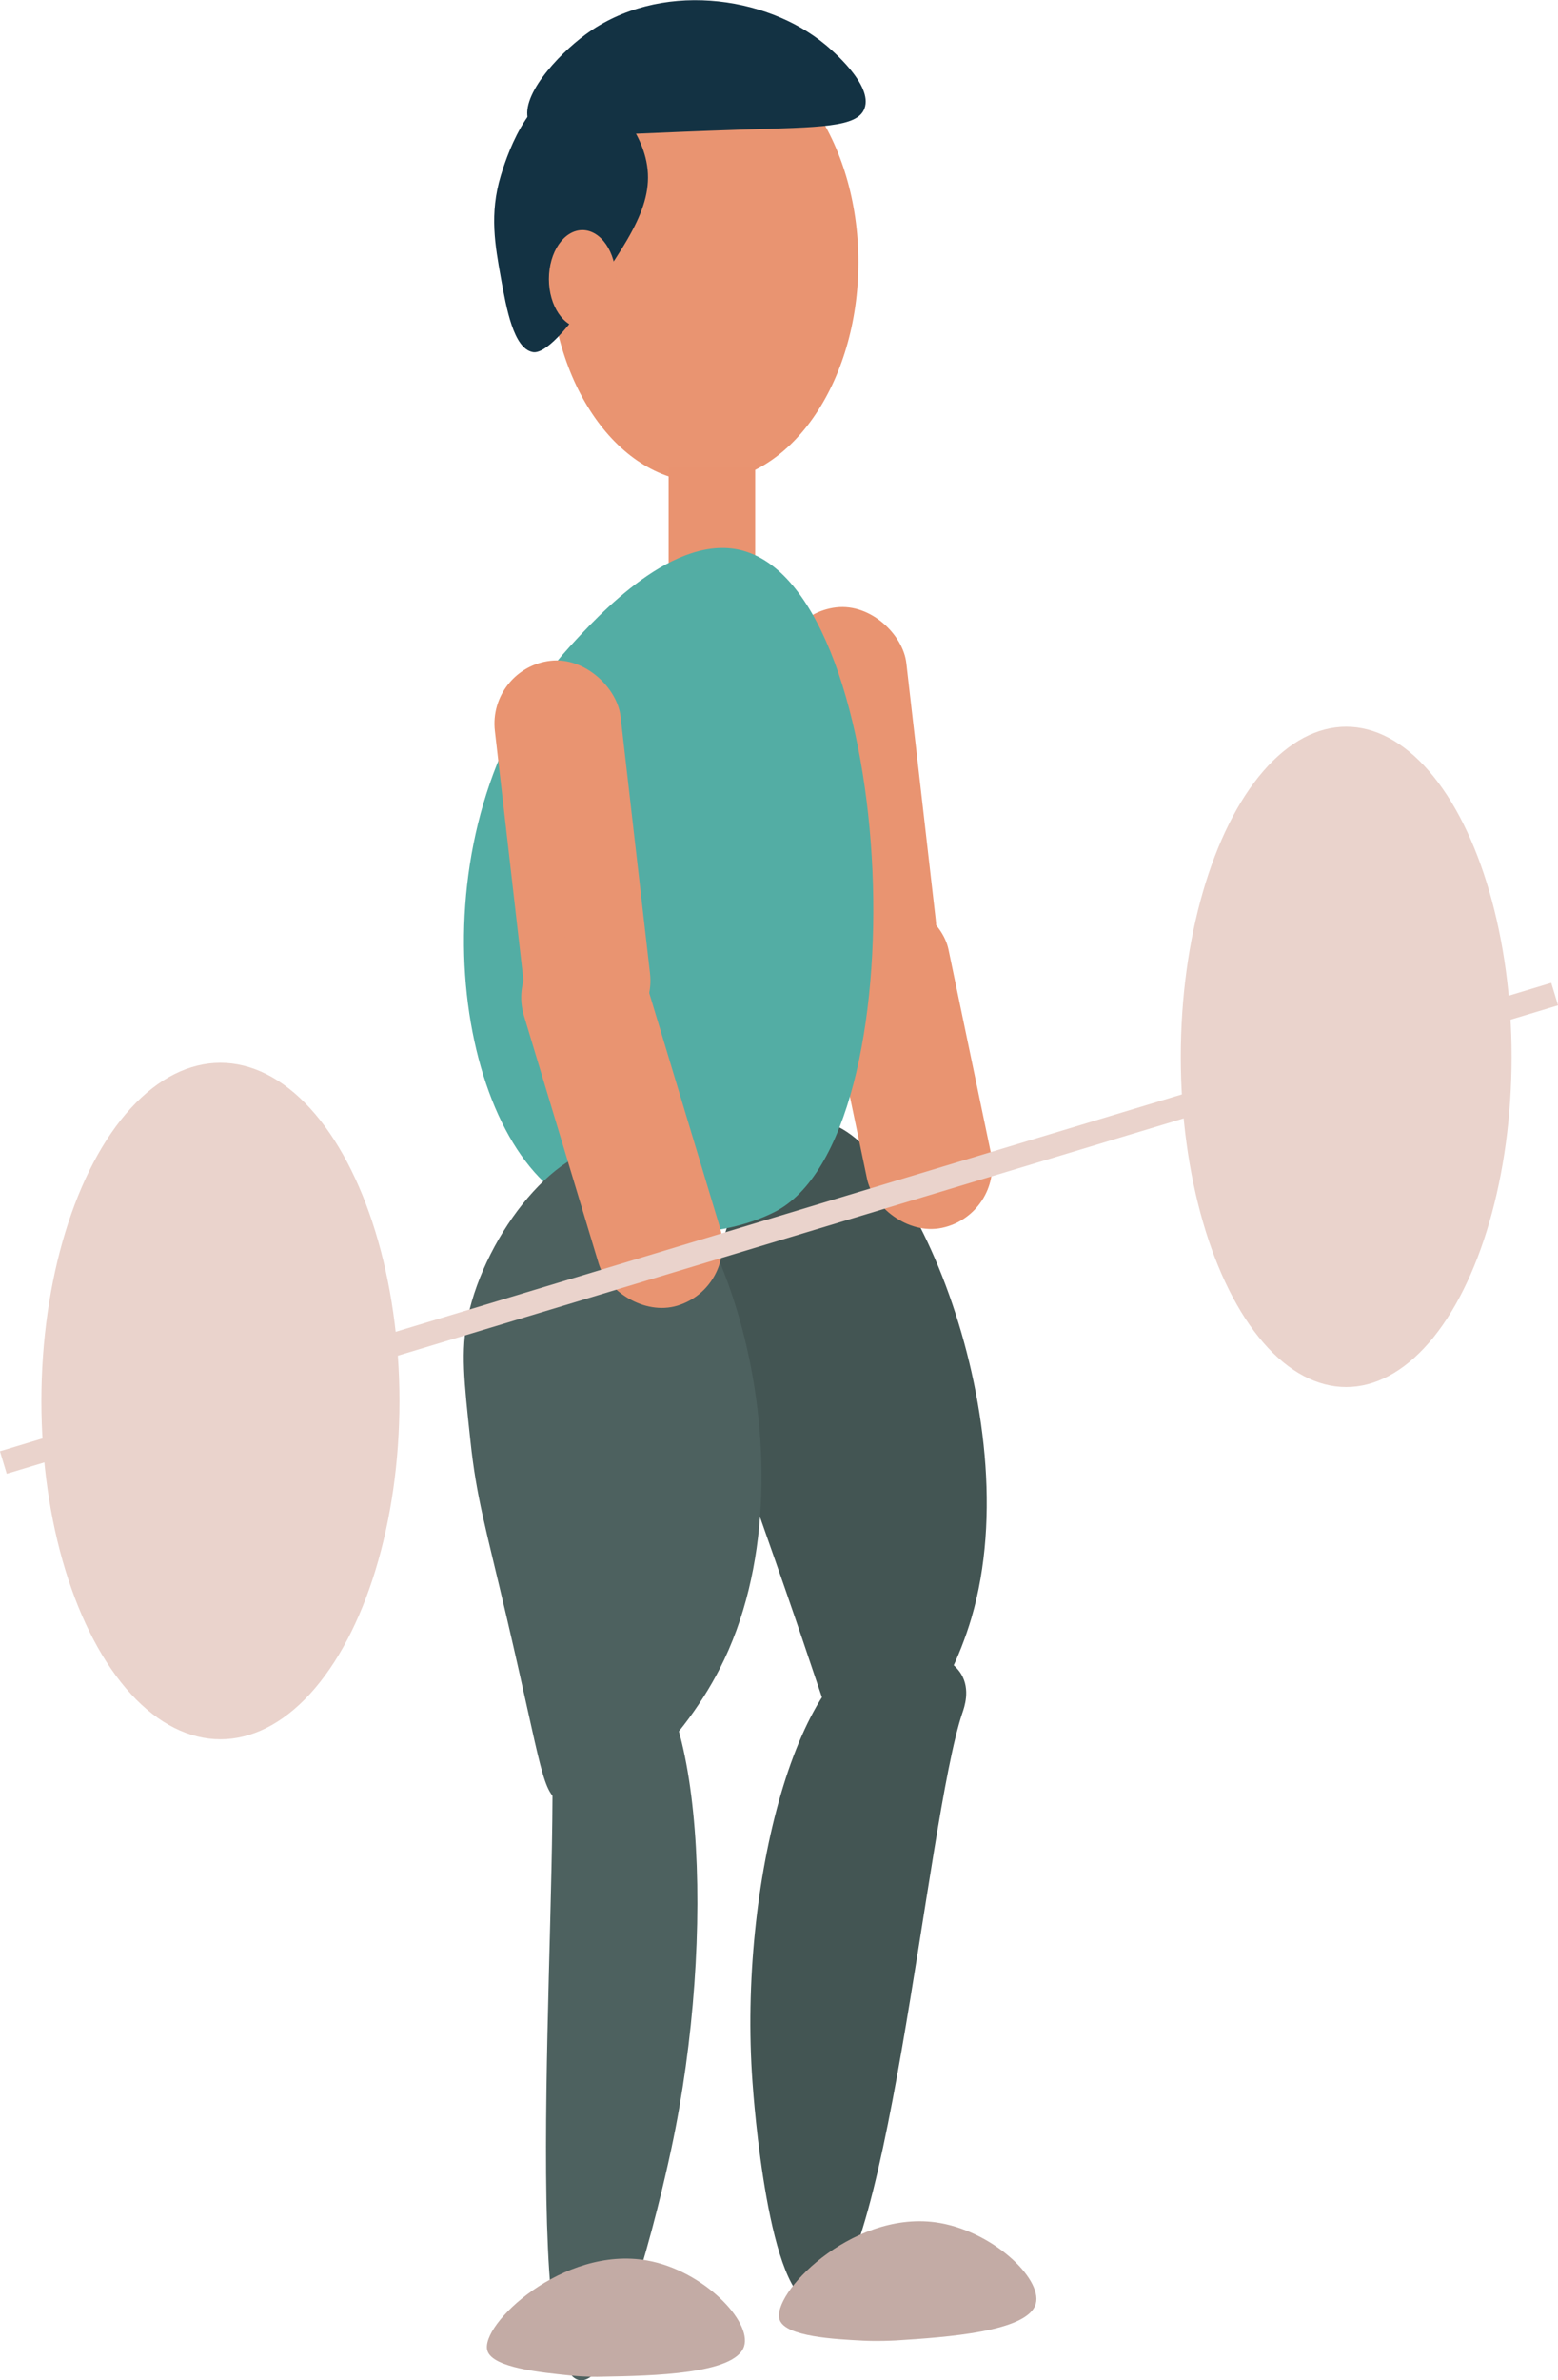 <?xml version="1.0" encoding="UTF-8"?><svg id="Layer_2" xmlns="http://www.w3.org/2000/svg" width="30.67mm" height="46.82mm" viewBox="0 0 86.94 132.72"><defs><style>.cls-1{fill:#e99370;}.cls-2{fill:#c3aba5;}.cls-3{fill:#133243;}.cls-4{fill:#53ada4;}.cls-5{fill:#4d615f;}.cls-6{fill:#e99471;}.cls-7{fill:#435553;}.cls-8{fill:#ead3cc;}</style></defs><g id="deadlift"><g><ellipse class="cls-6" cx="39.29" cy="14.62" rx="8.61" ry="12.27"/><rect class="cls-1" x="37.31" y="26.04" width="4.83" height="6.3"/><path class="cls-7" d="M45.64,62.52c-2.83-.1-5.64,5.36-5.86,10.05-.09,1.83,.29,3.44,1.03,6.65,.71,3.08,1.31,4.48,3.01,9.4,2.83,8.15,2.95,9.35,3.92,9.68,2.1,.71,5.18-3.7,6.47-8.09,3.32-11.31-3.79-27.52-8.58-27.7Z"/><rect class="cls-6" x="44.36" y="33.79" width="7.06" height="21.48" rx="3.53" ry="3.53" transform="translate(-4.76 5.75) rotate(-6.54)"/><rect class="cls-6" x="47.12" y="50" width="7.06" height="18.65" rx="3.53" ry="3.53" transform="translate(112.35 107.07) rotate(168.22)"/><path class="cls-4" d="M41.5,30.72c8.66,2.46,9.93,32.75,1.7,36.87-3.22,1.61-6.89,1.08-6.89,1.08s-2.78-.4-5.12-2.07c-6.18-4.39-8.12-20.98,.59-30.53,1.59-1.74,5.87-6.45,9.73-5.35Z"/><rect class="cls-6" x="28.41" y="36.77" width="7.06" height="21.48" rx="3.53" ry="3.53" transform="translate(-5.2 3.95) rotate(-6.54)"/><path class="cls-5" d="M34.53,63.97c-3.29-.44-7.43,4.77-8.43,9.5-.39,1.84-.21,3.52,.15,6.86,.34,3.2,.82,4.7,2.03,9.88,2.01,8.59,1.96,9.82,3.04,10.27,2.34,.97,6.64-3.13,8.84-7.43,5.67-11.07-.07-28.34-5.64-29.08Z"/><path class="cls-7" d="M45.44,128.45c4,.28,6.24-26.98,8.26-32.93,.11-.32,.46-1.3-.06-2.17-.75-1.24-2.99-1.69-4.16-1.56-4.93,.53-8.29,13.26-7.49,24.3,.06,.88,.88,12.18,3.45,12.37Z"/><path class="cls-5" d="M32.39,132.72c-3.55-.29-.94-30.33-1.71-37.11-.04-.36-.19-1.49,.42-2.35,.87-1.24,2.9-1.39,3.89-1.08,4.22,1.32,5.02,15.69,2.48,27.59-.2,.95-2.81,13.14-5.08,12.95Z"/><path class="cls-2" d="M31.79,132.45c.87,.09,1.53,.08,1.82,.07,2.82-.05,7.41-.14,7.91-1.69,.45-1.39-2.27-4.23-5.41-4.79-4.69-.84-9.37,3.61-8.91,5.04,.3,.95,3.03,1.21,4.59,1.37Z"/><path class="cls-2" d="M48.16,130.51c.87,.04,1.53,0,1.82-.01,2.82-.18,7.39-.48,7.82-2.05,.38-1.4-2.47-4.12-5.62-4.54-4.73-.62-9.19,4.04-8.67,5.45,.34,.93,3.08,1.07,4.65,1.15Z"/><path class="cls-3" d="M46.07,2.5c.28,.24,2.67,2.23,2.17,3.55-.4,1.06-2.43,1.04-6.89,1.18-9.34,.3-11.31,.71-11.82-.39-.63-1.37,1.57-3.76,3.15-4.92,4.07-2.99,10.03-2.22,13.4,.59Z"/><path class="cls-3" d="M31.89,4.86c-2.5,.14-3.72,4.2-3.94,4.92-.65,2.14-.32,3.92,0,5.71,.31,1.73,.71,3.93,1.77,4.14,.2,.04,.94,.11,2.95-2.76,2.52-3.6,3.96-5.66,3.35-8.08-.49-1.94-2.28-4.04-4.14-3.94Z"/><ellipse class="cls-6" cx="32.5" cy="15.56" rx="1.87" ry="2.73"/><rect class="cls-6" x="31.17" y="51.78" width="7.06" height="21.48" rx="3.53" ry="3.53" transform="translate(85.98 112.35) rotate(163.21)"/><rect class="cls-8" x="-1.74" y="67.83" width="90.42" height="1.31" transform="translate(-17.93 15.48) rotate(-16.79)"/><ellipse class="cls-8" cx="12.3" cy="78.12" rx="9.99" ry="18.86"/><ellipse class="cls-8" cx="75.12" cy="58.93" rx="9.23" ry="18.41"/></g></g></svg>